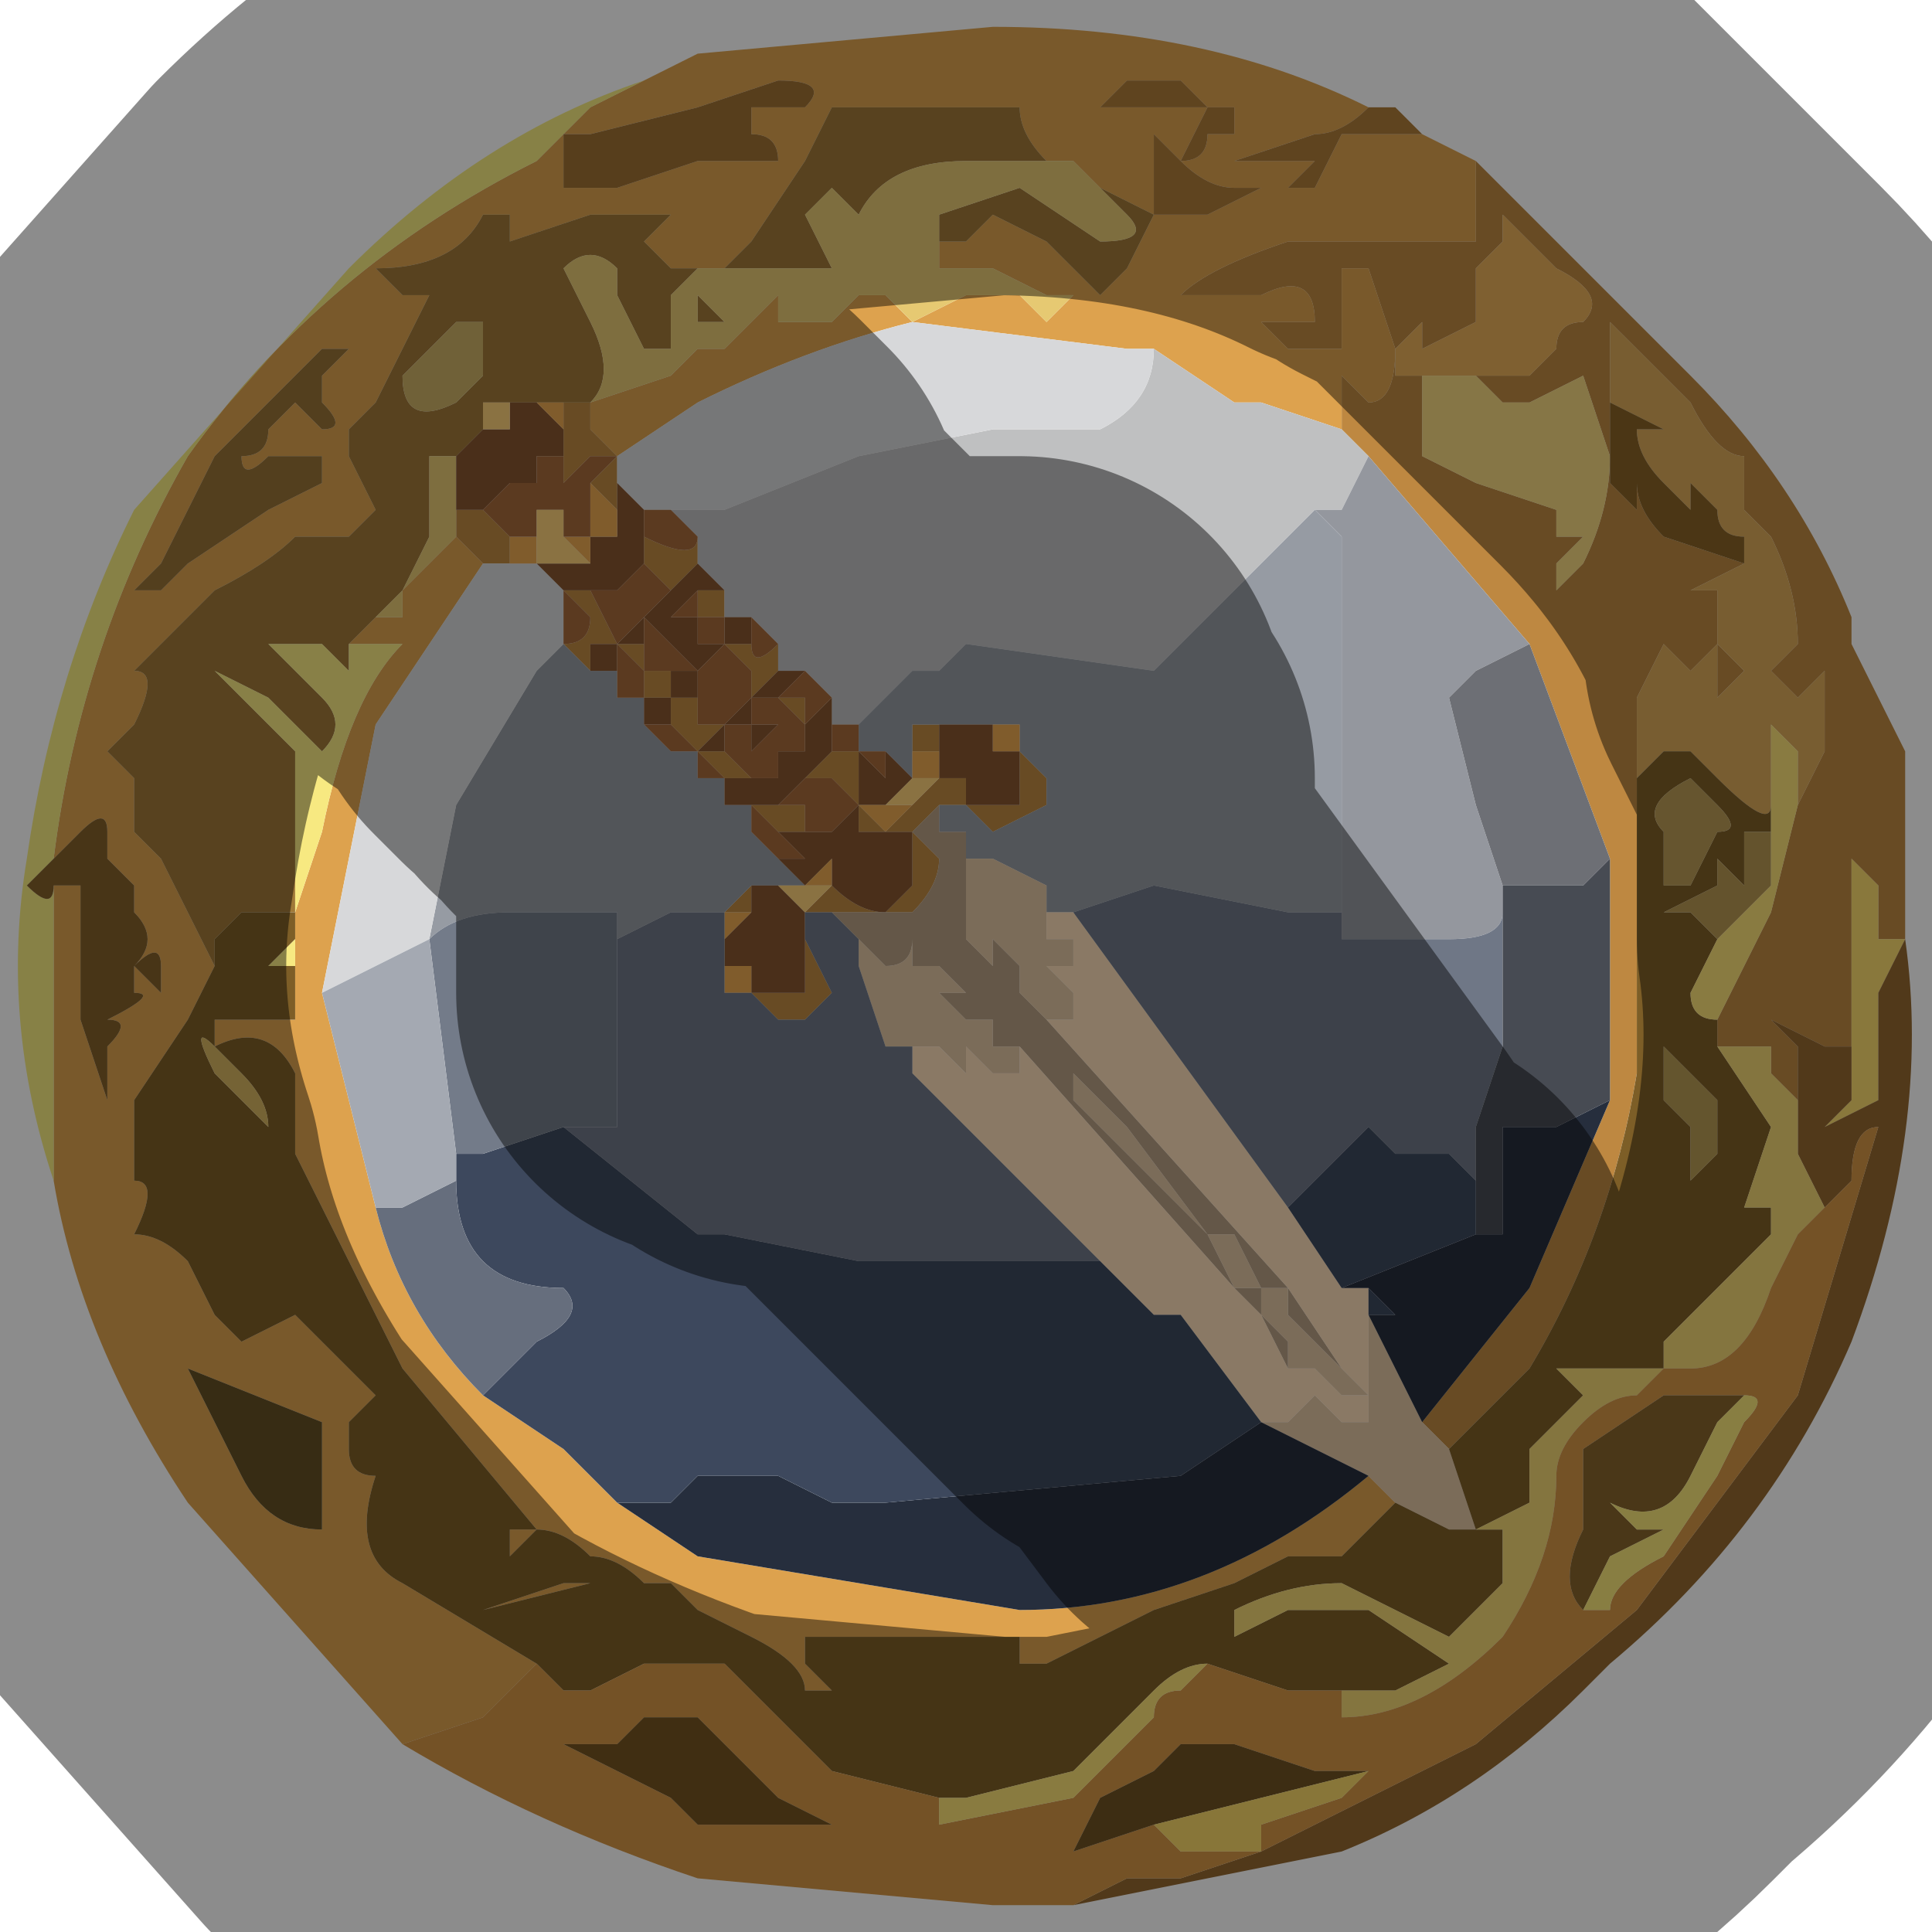 <?xml version="1.0" encoding="UTF-8" standalone="no"?>
<svg xmlns:xlink="http://www.w3.org/1999/xlink" height="3.6px" width="3.6px" xmlns="http://www.w3.org/2000/svg">
  <g transform="matrix(1.0, 0.0, 0.0, 1.0, 1.8, 1.8)">
    <path d="M1.1 -1.3 L1.0 -1.4 1.0 -1.35 0.95 -1.3 0.95 -1.25 0.95 -1.2 0.85 -1.15 0.85 -1.2 0.8 -1.15 0.8 -1.1 1.05 -1.1 1.1 -1.15 Q1.1 -1.2 1.15 -1.2 1.2 -1.25 1.1 -1.3 M-0.7 -1.05 L-0.7 -1.0 -0.65 -0.95 -0.7 -0.95 -0.7 -0.95 -0.75 -0.95 -0.7 -0.95 -0.7 -0.95 -0.75 -0.9 -0.75 -0.9 -0.75 -0.95 -0.75 -0.95 -0.75 -1.0 -0.7 -1.0 -0.75 -1.0 -0.75 -1.0 -0.75 -1.05 -0.75 -1.05 -0.8 -1.05 -0.85 -1.05 -0.85 -1.05 -0.8 -1.05 -0.75 -1.05 -0.7 -1.05 M0.7 -1.0 L0.7 -1.0 0.7 -1.1 0.75 -1.05 Q0.8 -1.05 0.8 -1.15 L0.75 -1.3 0.7 -1.3 0.7 -1.2 Q0.7 -1.15 0.7 -1.15 L0.6 -1.15 0.55 -1.2 Q0.5 -1.2 0.5 -1.2 L0.5 -1.2 0.65 -1.2 Q0.65 -1.3 0.55 -1.25 L0.45 -1.25 0.4 -1.25 Q0.45 -1.3 0.6 -1.35 L0.8 -1.35 0.9 -1.35 0.95 -1.35 0.95 -1.5 1.35 -1.1 Q1.55 -0.9 1.65 -0.65 L1.65 -0.6 1.75 -0.4 1.75 -0.1 1.75 -0.05 1.75 -0.05 1.7 -0.05 1.7 -0.15 1.65 -0.2 1.65 0.15 1.6 0.15 1.5 0.1 1.55 0.15 1.55 0.25 1.5 0.2 1.5 0.15 1.4 0.15 1.4 0.1 1.5 -0.1 1.55 -0.3 1.6 -0.4 1.6 -0.45 1.6 -0.55 1.55 -0.5 1.55 -0.5 1.5 -0.55 1.55 -0.6 Q1.55 -0.7 1.5 -0.8 L1.45 -0.85 1.45 -0.95 Q1.4 -0.95 1.35 -1.05 L1.2 -1.2 1.2 -1.1 Q1.2 -1.1 1.2 -1.05 1.2 -1.0 1.2 -0.9 L1.25 -0.85 1.25 -0.9 Q1.25 -0.85 1.3 -0.8 L1.45 -0.75 1.35 -0.7 1.4 -0.7 1.4 -0.6 1.45 -0.55 1.4 -0.5 1.4 -0.6 1.35 -0.55 1.35 -0.55 1.3 -0.6 1.25 -0.5 1.25 -0.4 1.25 -0.4 1.25 0.2 Q1.2 0.5 1.05 0.75 L1.0 0.8 0.95 0.85 0.9 0.9 0.85 0.85 1.05 0.6 1.2 0.25 Q1.2 0.05 1.2 -0.2 L1.05 -0.6 0.75 -0.95 0.7 -1.0 M0.85 -1.0 L0.85 -0.95 0.95 -0.9 0.95 -0.9 1.1 -0.85 1.1 -0.8 1.15 -0.8 1.1 -0.75 1.1 -0.7 1.15 -0.75 Q1.2 -0.75 1.15 -0.75 1.2 -0.85 1.2 -0.95 L1.15 -1.1 1.05 -1.05 1.0 -1.05 0.95 -1.1 0.85 -1.1 0.85 -1.0 M-0.1 -0.4 L-0.1 -0.45 -0.05 -0.45 -0.05 -0.4 -0.05 -0.4 -0.1 -0.4 M0.1 -0.45 L0.1 -0.4 0.15 -0.35 0.15 -0.3 0.05 -0.25 0.0 -0.3 -0.05 -0.3 -0.1 -0.25 -0.05 -0.2 -0.05 -0.2 Q-0.05 -0.15 -0.1 -0.1 L-0.1 -0.1 -0.15 -0.1 -0.2 -0.1 -0.25 -0.1 -0.25 -0.1 -0.25 -0.1 -0.3 -0.1 -0.25 -0.15 -0.25 -0.15 -0.25 -0.15 Q-0.2 -0.1 -0.15 -0.1 L-0.1 -0.15 -0.1 -0.15 -0.1 -0.25 -0.15 -0.25 -0.1 -0.3 -0.1 -0.3 -0.05 -0.35 -0.05 -0.35 0.0 -0.35 0.0 -0.3 Q0.1 -0.3 0.1 -0.3 L0.1 -0.35 0.1 -0.4 0.1 -0.45 M-0.05 -0.35 L-0.05 -0.35 M-0.25 -0.15 L-0.25 -0.15 M-0.4 0.05 L-0.4 0.05 -0.35 0.05 -0.3 0.05 -0.3 -0.05 -0.3 -0.1 -0.3 -0.1 -0.3 -0.05 -0.25 0.05 -0.3 0.1 -0.35 0.1 -0.4 0.05 -0.45 0.05 -0.4 0.05 M-0.9 -0.75 L-0.95 -0.8 -0.95 -0.8 -0.95 -0.95 -0.95 -0.85 -0.9 -0.85 -0.9 -0.85 -0.9 -0.85 -0.85 -0.8 -0.85 -0.8 -0.85 -0.75 -0.85 -0.75 -0.9 -0.75 M-0.5 -0.8 L-0.5 -0.75 -0.5 -0.75 -0.55 -0.7 -0.6 -0.75 -0.6 -0.8 Q-0.5 -0.75 -0.5 -0.8 M-0.5 -0.7 L-0.5 -0.7 -0.45 -0.7 -0.45 -0.7 -0.45 -0.65 -0.5 -0.65 -0.5 -0.7 -0.5 -0.7 -0.5 -0.7 M-0.65 -0.6 L-0.7 -0.6 -0.7 -0.55 -0.75 -0.6 -0.75 -0.6 Q-0.7 -0.6 -0.7 -0.65 L-0.75 -0.7 -0.7 -0.7 -0.7 -0.7 -0.65 -0.6 -0.6 -0.6 -0.6 -0.6 -0.6 -0.55 -0.55 -0.55 -0.55 -0.5 -0.55 -0.5 -0.5 -0.5 -0.5 -0.45 -0.45 -0.45 -0.5 -0.4 -0.5 -0.4 -0.55 -0.45 -0.55 -0.45 -0.55 -0.5 -0.6 -0.5 -0.6 -0.55 -0.65 -0.6 M-0.45 -0.6 L-0.4 -0.6 -0.4 -0.6 Q-0.4 -0.55 -0.35 -0.6 L-0.35 -0.55 -0.4 -0.5 -0.4 -0.55 -0.45 -0.6 -0.45 -0.65 -0.45 -0.6 M-0.7 -0.9 L-0.7 -0.9 -0.65 -0.95 -0.65 -0.9 -0.65 -0.85 -0.65 -0.85 -0.7 -0.9 M-0.65 -0.9 L-0.65 -0.9 -0.65 -0.9 M-0.95 -0.95 L-0.95 -0.95 M-0.5 -0.4 L-0.45 -0.4 -0.45 -0.4 -0.45 -0.4 -0.4 -0.35 -0.35 -0.35 -0.4 -0.35 -0.4 -0.35 -0.45 -0.35 -0.45 -0.35 -0.5 -0.4 M-0.35 -0.5 L-0.35 -0.5 -0.35 -0.5 -0.3 -0.5 -0.3 -0.45 -0.35 -0.5 M-0.45 -0.1 L-0.4 -0.15 -0.4 -0.15 -0.4 -0.1 -0.4 -0.1 -0.45 -0.1 M-0.3 -0.35 L-0.25 -0.4 -0.3 -0.4 -0.25 -0.4 -0.25 -0.4 -0.25 -0.4 -0.2 -0.4 -0.2 -0.35 -0.2 -0.35 Q-0.2 -0.35 -0.2 -0.3 L-0.2 -0.3 -0.25 -0.35 -0.3 -0.35 M-0.3 -0.25 L-0.35 -0.25 -0.35 -0.25 -0.35 -0.25 -0.4 -0.3 -0.4 -0.3 -0.35 -0.3 -0.4 -0.3 -0.35 -0.3 -0.35 -0.3 -0.3 -0.3 -0.3 -0.25 M-0.05 -0.45 L-0.05 -0.45 M-0.3 -0.45 L-0.3 -0.4 -0.3 -0.45 M-0.2 -0.3 L-0.15 -0.25 -0.2 -0.25 -0.2 -0.25 -0.25 -0.2 -0.25 -0.2 -0.2 -0.25 -0.2 -0.25 -0.2 -0.3 M-0.25 -0.2 L-0.25 -0.2" fill="#be8841" fill-rule="evenodd" stroke="none"/>
    <path d="M1.1 -1.3 Q1.2 -1.25 1.15 -1.2 1.1 -1.2 1.1 -1.15 L1.05 -1.1 0.8 -1.1 0.8 -1.15 0.85 -1.2 0.85 -1.15 0.95 -1.2 0.95 -1.25 0.95 -1.3 1.0 -1.35 1.0 -1.4 1.1 -1.3" fill="#e7ae5a" fill-rule="evenodd" stroke="none"/>
    <path d="M0.75 -1.6 Q0.7 -1.55 0.65 -1.55 L0.5 -1.5 0.6 -1.5 0.65 -1.5 0.65 -1.5 0.6 -1.45 0.5 -1.45 Q0.45 -1.45 0.4 -1.5 0.45 -1.5 0.45 -1.55 L0.5 -1.55 0.5 -1.6 0.45 -1.6 Q0.4 -1.65 0.4 -1.65 L0.35 -1.65 0.3 -1.65 0.25 -1.6 0.25 -1.6 0.35 -1.6 0.45 -1.6 0.4 -1.5 0.35 -1.55 0.35 -1.4 0.45 -1.4 0.45 -1.4 0.55 -1.45 0.65 -1.45 0.7 -1.55 0.85 -1.55 0.95 -1.5 0.95 -1.35 0.9 -1.35 0.8 -1.35 0.6 -1.35 Q0.45 -1.3 0.4 -1.25 L0.45 -1.25 0.55 -1.25 Q0.65 -1.3 0.65 -1.2 L0.5 -1.2 0.5 -1.2 Q0.5 -1.2 0.55 -1.2 L0.6 -1.15 0.7 -1.15 Q0.7 -1.15 0.7 -1.2 L0.7 -1.3 0.75 -1.3 0.8 -1.15 Q0.8 -1.05 0.75 -1.05 L0.7 -1.1 0.7 -1.0 0.7 -1.0 0.55 -1.05 0.5 -1.05 0.35 -1.15 0.3 -1.15 -0.1 -1.2 Q-0.3 -1.15 -0.5 -1.05 L-0.5 -1.05 -0.65 -0.95 -0.7 -1.0 -0.7 -1.05 -0.55 -1.1 -0.5 -1.15 -0.45 -1.15 -0.35 -1.25 -0.35 -1.2 -0.3 -1.2 -0.25 -1.2 -0.2 -1.25 -0.2 -1.25 -0.15 -1.25 -0.1 -1.2 0.0 -1.25 0.1 -1.25 0.15 -1.2 0.2 -1.25 0.2 -1.25 0.15 -1.25 0.05 -1.3 -0.05 -1.3 -0.05 -1.4 -0.05 -1.35 0.0 -1.35 0.05 -1.4 0.15 -1.35 0.2 -1.3 0.25 -1.25 0.3 -1.3 0.35 -1.4 0.25 -1.45 0.2 -1.5 0.15 -1.5 Q0.1 -1.55 0.1 -1.6 L-0.05 -1.6 -0.25 -1.6 -0.3 -1.5 -0.4 -1.35 -0.45 -1.3 -0.5 -1.3 -0.55 -1.3 -0.6 -1.35 -0.55 -1.4 -0.7 -1.4 -0.85 -1.35 -0.85 -1.4 -0.9 -1.4 Q-0.95 -1.3 -1.1 -1.3 L-1.05 -1.25 -1.0 -1.25 -1.05 -1.15 -1.1 -1.05 -1.15 -1.0 Q-1.15 -0.95 -1.15 -0.95 L-1.1 -0.85 -1.15 -0.8 -1.25 -0.8 -1.25 -0.8 Q-1.3 -0.75 -1.4 -0.7 L-1.45 -0.65 -1.55 -0.55 Q-1.5 -0.55 -1.55 -0.45 L-1.6 -0.4 -1.55 -0.35 -1.55 -0.25 -1.5 -0.2 -1.45 -0.1 -1.4 0.0 -1.45 0.1 -1.55 0.25 -1.55 0.4 Q-1.5 0.4 -1.55 0.5 L-1.55 0.5 Q-1.5 0.5 -1.45 0.55 L-1.4 0.65 -1.35 0.7 -1.25 0.65 -1.1 0.8 -1.15 0.85 -1.15 0.9 Q-1.15 0.95 -1.1 0.95 -1.15 1.1 -1.05 1.15 L-0.8 1.3 -0.9 1.4 -1.05 1.45 -1.45 1.0 Q-1.65 0.7 -1.7 0.4 L-1.7 -0.15 -1.7 -0.15 -1.65 -0.15 -1.65 0.1 -1.6 0.25 -1.6 0.15 Q-1.55 0.1 -1.6 0.1 L-1.6 0.1 Q-1.5 0.05 -1.55 0.05 L-1.55 0.0 -1.5 0.05 -1.5 0.0 Q-1.5 -0.05 -1.55 0.0 -1.5 -0.05 -1.55 -0.1 L-1.55 -0.15 -1.6 -0.2 -1.6 -0.25 Q-1.6 -0.3 -1.65 -0.25 L-1.7 -0.2 Q-1.65 -0.6 -1.45 -0.95 -1.2 -1.3 -0.8 -1.5 L-0.7 -1.6 -0.6 -1.65 -0.5 -1.7 0.05 -1.75 Q0.45 -1.75 0.75 -1.6 M0.8 1.0 L0.7 1.1 0.6 1.1 0.5 1.15 0.35 1.2 0.15 1.3 0.1 1.3 0.1 1.25 -0.1 1.25 -0.3 1.25 -0.3 1.3 -0.25 1.35 -0.3 1.35 Q-0.3 1.3 -0.4 1.25 L-0.5 1.2 -0.55 1.15 -0.7 1.15 -0.9 1.2 -0.75 1.15 -0.6 1.15 Q-0.65 1.1 -0.7 1.1 L-0.75 1.1 -0.7 1.1 Q-0.75 1.05 -0.8 1.05 L-0.85 1.1 -0.85 1.05 -0.8 1.05 -1.05 0.75 -1.2 0.45 -1.25 0.35 -1.25 0.2 Q-1.3 0.1 -1.4 0.15 L-1.4 0.1 -1.35 0.1 -1.25 0.1 -1.25 -0.1 -1.2 -0.25 Q-1.15 -0.5 -1.05 -0.6 L-1.05 -0.6 -1.1 -0.6 -1.15 -0.6 -1.15 -0.6 -1.1 -0.65 -1.05 -0.65 -1.05 -0.7 -0.95 -0.8 -0.95 -0.8 -0.9 -0.75 -1.1 -0.45 -1.1 -0.45 -1.15 -0.2 -1.2 0.05 -1.1 0.45 Q-1.05 0.65 -0.9 0.8 L-0.75 0.9 -0.65 1.0 -0.5 1.1 0.1 1.2 Q0.45 1.2 0.75 0.95 L0.8 1.0 M-0.75 -1.5 L-0.75 -1.45 -0.7 -1.45 -0.65 -1.45 -0.5 -1.5 -0.5 -1.5 -0.35 -1.5 Q-0.35 -1.55 -0.4 -1.55 L-0.4 -1.6 -0.3 -1.6 Q-0.25 -1.65 -0.35 -1.65 L-0.5 -1.6 -0.5 -1.6 -0.7 -1.55 -0.75 -1.55 -0.75 -1.5 M-1.15 -1.15 L-1.2 -1.15 -1.4 -0.95 -1.5 -0.75 -1.55 -0.7 -1.5 -0.7 -1.45 -0.75 -1.3 -0.85 -1.2 -0.9 -1.2 -0.95 -1.25 -0.95 -1.3 -0.95 Q-1.35 -0.9 -1.35 -0.95 -1.3 -0.95 -1.3 -1.0 L-1.25 -1.05 -1.2 -1.0 Q-1.15 -1.0 -1.2 -1.05 L-1.2 -1.1 -1.2 -1.1 -1.15 -1.15 M-1.45 0.75 L-1.4 0.85 -1.35 0.95 Q-1.3 1.05 -1.2 1.05 L-1.2 0.85 -1.45 0.75" fill="#dda24e" fill-rule="evenodd" stroke="none"/>
    <path d="M0.85 -1.55 L0.7 -1.55 0.65 -1.45 0.55 -1.45 0.45 -1.4 0.45 -1.4 0.35 -1.4 0.35 -1.55 0.4 -1.5 0.45 -1.6 0.35 -1.6 0.25 -1.6 0.25 -1.6 0.3 -1.65 0.35 -1.65 0.4 -1.65 Q0.4 -1.65 0.45 -1.6 L0.5 -1.6 0.5 -1.55 0.45 -1.55 Q0.45 -1.5 0.4 -1.5 0.45 -1.45 0.5 -1.45 L0.6 -1.45 0.65 -1.5 0.65 -1.5 0.6 -1.5 0.5 -1.5 0.65 -1.55 Q0.7 -1.55 0.75 -1.6 L0.8 -1.6 0.85 -1.55" fill="#ad7b39" fill-rule="evenodd" stroke="none"/>
    <path d="M-1.45 0.1 L-1.4 0.0 -1.45 -0.1 -1.5 -0.2 -1.55 -0.25 -1.55 -0.35 -1.6 -0.4 -1.55 -0.45 Q-1.5 -0.55 -1.55 -0.55 L-1.45 -0.65 -1.4 -0.7 Q-1.3 -0.75 -1.25 -0.8 L-1.25 -0.8 -1.15 -0.8 -1.1 -0.85 -1.15 -0.95 Q-1.15 -0.95 -1.15 -1.0 L-1.1 -1.05 -1.05 -1.15 -1.0 -1.25 -1.05 -1.25 -1.1 -1.3 Q-0.95 -1.3 -0.9 -1.4 L-0.85 -1.4 -0.85 -1.35 -0.7 -1.4 -0.55 -1.4 -0.6 -1.35 -0.55 -1.3 -0.5 -1.3 -0.45 -1.3 -0.4 -1.35 -0.3 -1.5 -0.25 -1.6 -0.05 -1.6 0.1 -1.6 Q0.1 -1.55 0.15 -1.5 L0.2 -1.5 0.25 -1.45 0.35 -1.4 0.3 -1.3 0.25 -1.25 0.2 -1.3 0.15 -1.35 0.05 -1.4 0.0 -1.35 -0.05 -1.35 -0.05 -1.4 0.1 -1.45 0.25 -1.35 Q0.35 -1.35 0.3 -1.4 L0.2 -1.5 0.0 -1.5 Q-0.15 -1.5 -0.2 -1.4 L-0.25 -1.45 -0.3 -1.4 -0.25 -1.3 -0.3 -1.3 -0.3 -1.35 Q-0.3 -1.3 -0.3 -1.3 L-0.35 -1.3 -0.4 -1.3 -0.5 -1.3 -0.5 -1.25 -0.45 -1.2 Q-0.45 -1.2 -0.5 -1.2 L-0.5 -1.3 -0.55 -1.25 -0.55 -1.25 -0.55 -1.15 Q-0.55 -1.15 -0.6 -1.15 L-0.65 -1.25 -0.65 -1.3 Q-0.7 -1.35 -0.75 -1.3 L-0.7 -1.2 -0.7 -1.2 Q-0.65 -1.1 -0.7 -1.05 L-0.75 -1.05 -0.8 -1.05 -0.85 -1.05 -0.9 -1.05 -0.9 -1.0 -0.95 -0.95 -1.0 -0.95 -1.0 -0.85 -1.0 -0.8 -1.05 -0.7 -1.1 -0.65 -1.15 -0.6 -1.15 -0.6 -1.15 -0.55 -1.2 -0.6 -1.25 -0.6 -1.3 -0.6 -1.2 -0.5 Q-1.15 -0.45 -1.2 -0.4 L-1.3 -0.5 -1.4 -0.55 -1.3 -0.45 -1.25 -0.4 -1.25 -0.1 -1.35 -0.1 -1.4 -0.05 -1.4 0.0 -1.45 0.1 M-0.9 -1.05 L-0.9 -1.05 M-0.9 -1.2 L-0.95 -1.2 -1.05 -1.1 Q-1.05 -1.0 -0.95 -1.05 L-0.9 -1.1 -0.9 -1.2" fill="#a07938" fill-rule="evenodd" stroke="none"/>
    <path d="M-0.05 -1.4 L-0.05 -1.3 0.05 -1.3 0.15 -1.25 0.2 -1.25 0.2 -1.25 0.15 -1.2 0.1 -1.25 0.0 -1.25 -0.1 -1.2 -0.15 -1.25 -0.2 -1.25 -0.2 -1.25 -0.25 -1.2 -0.3 -1.2 -0.35 -1.2 -0.35 -1.25 -0.45 -1.15 -0.5 -1.15 -0.55 -1.1 -0.7 -1.05 Q-0.65 -1.1 -0.7 -1.2 L-0.7 -1.2 -0.75 -1.3 Q-0.7 -1.35 -0.65 -1.3 L-0.65 -1.25 -0.6 -1.15 Q-0.55 -1.15 -0.55 -1.15 L-0.55 -1.25 -0.55 -1.25 -0.5 -1.3 -0.5 -1.2 Q-0.45 -1.2 -0.45 -1.2 L-0.5 -1.25 -0.5 -1.3 -0.4 -1.3 -0.35 -1.3 -0.3 -1.3 Q-0.3 -1.3 -0.3 -1.35 L-0.3 -1.3 -0.25 -1.3 -0.3 -1.4 -0.25 -1.45 -0.2 -1.4 Q-0.15 -1.5 0.0 -1.5 L0.2 -1.5 0.3 -1.4 Q0.35 -1.35 0.25 -1.35 L0.1 -1.45 -0.05 -1.4 M-0.75 -1.05 L-0.7 -1.05 -0.75 -1.05 M-0.95 -0.8 L-1.05 -0.7 -1.05 -0.65 -1.1 -0.65 -1.05 -0.7 -1.0 -0.8 -1.0 -0.85 -1.0 -0.95 -0.95 -0.95 -0.95 -0.8 M-0.95 -0.95 L-0.95 -0.95" fill="#e6c972" fill-rule="evenodd" stroke="none"/>
    <path d="M0.85 -1.0 L0.85 -1.1 0.95 -1.1 1.0 -1.05 1.05 -1.05 1.15 -1.1 1.2 -0.95 Q1.2 -0.85 1.15 -0.75 1.2 -0.75 1.15 -0.75 L1.1 -0.7 1.1 -0.75 1.15 -0.8 1.1 -0.8 1.1 -0.85 0.95 -0.9 0.95 -0.9 0.85 -0.95 0.85 -1.0 M0.9 -0.95 L0.95 -0.95 1.0 -0.95 1.0 -0.95 0.9 -0.95 0.9 -0.95" fill="#f4d77f" fill-rule="evenodd" stroke="none"/>
    <path d="M0.9 -0.95 L0.9 -0.95 1.0 -0.95 1.0 -0.95 0.95 -0.95 0.9 -0.95" fill="#9c7e41" fill-rule="evenodd" stroke="none"/>
    <path d="M0.35 -1.15 L0.5 -1.05 0.55 -1.05 0.7 -1.0 0.75 -0.95 0.7 -0.85 0.65 -0.85 0.6 -0.8 0.55 -0.75 0.35 -0.55 0.0 -0.6 -0.05 -0.55 -0.1 -0.55 -0.15 -0.5 -0.2 -0.45 -0.25 -0.45 -0.25 -0.5 -0.3 -0.55 -0.35 -0.55 -0.35 -0.6 -0.4 -0.65 -0.45 -0.65 -0.45 -0.7 -0.5 -0.75 -0.5 -0.75 -0.5 -0.8 -0.55 -0.85 -0.55 -0.85 -0.6 -0.85 -0.6 -0.85 -0.55 -0.85 -0.55 -0.85 -0.5 -0.85 Q-0.45 -0.85 -0.45 -0.85 L-0.2 -0.95 0.05 -1.0 0.2 -1.0 0.25 -1.0 Q0.35 -1.05 0.35 -1.15 M-0.4 -0.65 L-0.4 -0.65 M-0.65 -0.5 L-0.65 -0.55 -0.65 -0.5 M-0.65 -0.55 L-0.65 -0.55" fill="#bfc0c1" fill-rule="evenodd" stroke="none"/>
    <path d="M0.7 -0.1 L0.7 -0.75 0.7 -0.8 0.65 -0.85 0.7 -0.85 0.75 -0.95 1.05 -0.6 0.95 -0.55 0.9 -0.5 0.95 -0.3 1.0 -0.15 1.0 -0.1 Q1.0 -0.05 0.9 -0.05 L0.8 -0.05 0.7 -0.05 0.7 -0.1" fill="#94979e" fill-rule="evenodd" stroke="none"/>
    <path d="M0.65 -0.85 L0.7 -0.8 0.7 -0.75 0.7 -0.1 0.6 -0.1 0.35 -0.15 0.2 -0.1 0.15 -0.1 0.15 -0.15 0.15 -0.15 0.05 -0.2 0.0 -0.2 0.0 -0.25 -0.05 -0.25 -0.05 -0.3 0.0 -0.3 0.05 -0.25 0.15 -0.3 0.15 -0.35 0.1 -0.4 0.1 -0.45 0.05 -0.45 -0.05 -0.45 -0.1 -0.45 -0.1 -0.4 -0.1 -0.35 -0.15 -0.4 -0.2 -0.4 -0.2 -0.45 -0.15 -0.5 -0.1 -0.55 -0.05 -0.55 0.0 -0.6 0.35 -0.55 0.55 -0.75 0.6 -0.8 0.65 -0.85 M-0.1 -0.35 L-0.1 -0.35 M-0.3 -0.1 L-0.25 -0.1 -0.25 -0.1 -0.3 -0.1 M-1.0 -0.05 L-0.95 -0.3 -0.8 -0.55 -0.75 -0.6 -0.75 -0.6 -0.75 -0.6 -0.7 -0.55 -0.7 -0.55 -0.65 -0.55 -0.65 -0.5 -0.6 -0.5 -0.6 -0.5 -0.6 -0.45 -0.55 -0.4 -0.55 -0.4 -0.5 -0.4 -0.5 -0.35 -0.45 -0.35 -0.45 -0.3 -0.4 -0.3 -0.4 -0.25 -0.35 -0.2 -0.3 -0.15 -0.35 -0.15 -0.4 -0.15 -0.4 -0.15 -0.45 -0.1 -0.5 -0.1 -0.55 -0.1 -0.65 -0.05 -0.65 -0.1 -0.75 -0.1 -0.85 -0.1 Q-0.95 -0.1 -1.0 -0.05 M-0.25 -0.1 L-0.25 -0.1" fill="#969ba3" fill-rule="evenodd" stroke="none"/>
    <path d="M-0.65 -0.95 L-0.5 -1.05 -0.5 -1.05 Q-0.3 -1.15 -0.1 -1.2 L0.3 -1.15 0.35 -1.15 Q0.35 -1.05 0.25 -1.0 L0.2 -1.0 0.05 -1.0 -0.2 -0.95 -0.45 -0.85 Q-0.45 -0.85 -0.5 -0.85 L-0.55 -0.85 -0.55 -0.85 -0.6 -0.85 -0.65 -0.9 -0.65 -0.9 -0.65 -0.9 -0.65 -0.9 -0.65 -0.95 M-1.2 0.05 L-1.15 -0.2 -1.1 -0.45 -1.1 -0.45 -0.9 -0.75 -0.85 -0.75 -0.8 -0.75 -0.8 -0.75 -0.75 -0.7 -0.75 -0.6 -0.75 -0.6 -0.8 -0.55 -0.95 -0.3 -1.0 -0.05 -1.1 0.0 -1.1 0.0 -1.2 0.05" fill="#d7d8da" fill-rule="evenodd" stroke="none"/>
    <path d="M-0.15 -0.4 L-0.1 -0.35 -0.15 -0.3 -0.2 -0.3 Q-0.2 -0.35 -0.2 -0.35 L-0.2 -0.35 -0.2 -0.4 -0.15 -0.35 -0.15 -0.4 M-0.05 -0.45 L0.0 -0.45 0.05 -0.45 0.05 -0.4 0.05 -0.4 0.1 -0.4 0.1 -0.4 0.1 -0.35 0.1 -0.3 Q0.1 -0.3 0.0 -0.3 L0.0 -0.35 -0.05 -0.35 -0.05 -0.35 -0.05 -0.4 -0.05 -0.4 -0.05 -0.45 M-0.15 -0.25 L-0.1 -0.25 -0.1 -0.15 -0.1 -0.15 -0.15 -0.1 Q-0.2 -0.1 -0.25 -0.15 L-0.25 -0.15 -0.25 -0.2 -0.2 -0.25 -0.2 -0.25 -0.15 -0.25 -0.15 -0.25 M-0.3 -0.1 L-0.3 -0.1 -0.3 -0.05 -0.3 0.05 -0.35 0.05 -0.4 0.05 -0.4 0.05 -0.4 0.05 -0.4 0.0 -0.4 0.0 -0.45 0.0 -0.45 -0.05 -0.4 -0.1 -0.4 -0.1 -0.4 -0.15 -0.35 -0.15 -0.3 -0.1 M-0.75 -0.7 L-0.8 -0.75 -0.75 -0.75 -0.7 -0.75 -0.7 -0.8 -0.7 -0.8 -0.65 -0.8 -0.65 -0.85 -0.65 -0.85 -0.65 -0.9 -0.65 -0.9 -0.6 -0.85 -0.6 -0.8 -0.6 -0.75 -0.65 -0.7 -0.65 -0.7 -0.7 -0.7 -0.7 -0.7 -0.75 -0.7 -0.75 -0.7 M-0.5 -0.75 L-0.5 -0.75 -0.45 -0.7 -0.45 -0.7 -0.5 -0.7 -0.5 -0.7 -0.55 -0.65 -0.55 -0.65 -0.5 -0.65 -0.5 -0.6 -0.5 -0.6 -0.45 -0.6 -0.45 -0.6 -0.5 -0.55 -0.5 -0.55 -0.5 -0.5 -0.55 -0.5 -0.55 -0.5 -0.55 -0.55 -0.55 -0.55 -0.5 -0.55 -0.55 -0.6 -0.6 -0.6 -0.6 -0.6 -0.55 -0.6 -0.6 -0.65 -0.6 -0.6 -0.6 -0.6 -0.65 -0.6 -0.6 -0.65 -0.6 -0.65 -0.55 -0.7 -0.5 -0.75 -0.5 -0.75 M-0.4 -0.65 L-0.4 -0.65 -0.4 -0.6 -0.4 -0.6 -0.45 -0.6 -0.45 -0.65 -0.4 -0.65 M-0.35 -0.6 L-0.35 -0.55 -0.3 -0.55 -0.35 -0.5 -0.35 -0.5 -0.4 -0.5 -0.4 -0.45 -0.35 -0.45 -0.35 -0.45 -0.4 -0.4 -0.4 -0.4 -0.4 -0.45 -0.45 -0.45 -0.45 -0.4 -0.45 -0.4 -0.5 -0.4 -0.55 -0.4 -0.55 -0.4 -0.5 -0.4 -0.5 -0.4 -0.45 -0.45 -0.45 -0.45 -0.4 -0.5 -0.4 -0.5 -0.35 -0.55 -0.35 -0.6 M-0.25 -0.5 L-0.25 -0.45 -0.25 -0.4 -0.25 -0.4 -0.25 -0.4 -0.3 -0.4 -0.25 -0.4 -0.3 -0.35 -0.3 -0.35 -0.3 -0.35 -0.35 -0.3 -0.35 -0.3 -0.4 -0.3 -0.35 -0.3 -0.4 -0.3 -0.4 -0.3 -0.45 -0.3 -0.45 -0.35 -0.4 -0.35 -0.4 -0.35 -0.35 -0.35 -0.4 -0.35 -0.4 -0.35 -0.35 -0.35 -0.35 -0.4 -0.35 -0.4 -0.3 -0.4 -0.3 -0.45 -0.3 -0.4 -0.3 -0.45 -0.25 -0.5 M-0.45 -0.7 L-0.45 -0.7 M-0.7 -0.55 L-0.7 -0.6 -0.65 -0.6 -0.65 -0.55 -0.7 -0.55 -0.7 -0.55 M-0.6 -0.5 L-0.6 -0.5 -0.55 -0.5 -0.55 -0.45 -0.6 -0.45 -0.6 -0.5 M-0.75 -1.0 L-0.75 -1.0 -0.7 -1.0 -0.75 -1.0 -0.75 -0.95 -0.75 -0.95 -0.8 -0.95 -0.8 -0.95 -0.85 -0.95 -0.8 -1.0 -0.85 -0.95 -0.85 -0.95 -0.8 -0.95 -0.8 -0.9 -0.85 -0.9 -0.85 -0.9 -0.9 -0.85 -0.95 -0.85 -0.95 -0.95 -0.95 -0.95 -0.9 -1.0 -0.85 -1.0 -0.85 -1.05 -0.8 -1.05 -0.8 -1.05 -0.75 -1.0 -0.75 -1.0 M-0.6 -0.85 L-0.6 -0.85 M-0.5 -0.7 L-0.5 -0.7 -0.5 -0.7 M-0.65 -0.55 L-0.65 -0.55 -0.65 -0.55 M-0.5 -0.4 L-0.5 -0.4 M-0.35 -0.5 L-0.35 -0.5 M-0.3 -0.15 L-0.35 -0.2 -0.35 -0.2 -0.3 -0.2 -0.35 -0.25 -0.35 -0.25 -0.35 -0.25 -0.3 -0.25 -0.25 -0.25 -0.25 -0.25 -0.2 -0.3 -0.2 -0.25 -0.2 -0.25 -0.25 -0.2 -0.25 -0.2 -0.3 -0.15 -0.3 -0.15 M-0.45 -0.35 L-0.45 -0.35" fill="#875630" fill-rule="evenodd" stroke="none"/>
    <path d="M-0.1 -0.35 L-0.1 -0.4 -0.05 -0.4 -0.05 -0.4 -0.05 -0.4 -0.05 -0.35 -0.1 -0.35 M-0.05 -0.45 L0.05 -0.45 0.1 -0.45 0.1 -0.4 0.1 -0.4 0.05 -0.4 0.05 -0.4 0.05 -0.45 0.0 -0.45 -0.05 -0.45 -0.05 -0.45 M-0.05 -0.35 L-0.05 -0.35 M-0.1 -0.3 L-0.15 -0.25 -0.15 -0.25 -0.2 -0.3 -0.15 -0.3 -0.1 -0.3 M-0.25 -0.15 L-0.25 -0.15 -0.25 -0.15 -0.3 -0.15 -0.25 -0.2 -0.25 -0.15 M-0.4 0.05 L-0.45 0.05 -0.45 0.05 -0.45 -0.1 -0.4 -0.1 -0.45 -0.05 -0.45 0.0 -0.4 0.0 -0.4 0.0 -0.4 0.05 -0.4 0.05 M-0.95 -0.95 L-0.9 -1.0 -0.9 -1.05 -0.85 -1.05 -0.9 -1.05 -0.9 -1.0 -0.95 -0.95 -0.95 -0.95 -0.95 -0.95 -0.95 -0.95 M-0.8 -0.75 L-0.8 -0.75 -0.85 -0.75 -0.85 -0.75 -0.85 -0.8 -0.8 -0.8 -0.8 -0.75 -0.75 -0.75 -0.75 -0.75 -0.8 -0.75 M-0.7 -0.9 L-0.65 -0.85 -0.65 -0.85 -0.65 -0.85 -0.65 -0.8 -0.7 -0.8 -0.7 -0.8 -0.7 -0.75 -0.75 -0.8 -0.7 -0.8 -0.7 -0.85 -0.7 -0.9 M-0.65 -0.9 L-0.65 -0.9 -0.65 -0.9 M-0.8 -1.05 L-0.8 -1.05 -0.85 -1.05 -0.85 -1.05 -0.8 -1.05 -0.75 -1.05 -0.75 -1.05 -0.75 -1.0 -0.75 -1.0 -0.8 -1.05 -0.8 -1.05 M-0.25 -0.2 L-0.25 -0.2" fill="#e9a750" fill-rule="evenodd" stroke="none"/>
    <path d="M-0.05 -0.3 L-0.05 -0.25 0.0 -0.25 0.0 -0.2 0.0 -0.15 0.0 -0.05 0.0 -0.1 0.0 -0.05 0.05 0.0 0.05 -0.05 0.1 0.0 0.1 0.05 0.15 0.1 0.6 0.6 0.7 0.75 0.65 0.7 0.6 0.65 0.6 0.6 0.55 0.6 0.5 0.5 0.45 0.5 0.3 0.3 0.2 0.2 0.15 0.2 0.2 0.2 0.2 0.25 0.3 0.35 0.45 0.5 0.5 0.6 0.55 0.6 0.55 0.65 0.6 0.7 0.6 0.75 0.65 0.75 0.7 0.8 0.75 0.8 0.7 0.8 0.65 0.75 0.6 0.75 0.55 0.65 0.5 0.6 0.1 0.15 0.05 0.15 0.05 0.1 0.0 0.1 -0.05 0.05 0.0 0.05 0.0 0.05 -0.05 0.0 -0.05 0.0 -0.1 0.0 -0.1 -0.05 -0.05 -0.05 -0.05 -0.05 -0.1 -0.05 Q-0.1 0.0 -0.15 0.0 L-0.15 0.0 -0.2 -0.05 -0.25 -0.1 -0.25 -0.1 -0.25 -0.1 -0.2 -0.1 -0.15 -0.1 -0.1 -0.1 -0.1 -0.1 Q-0.05 -0.15 -0.05 -0.2 L-0.05 -0.2 -0.1 -0.25 -0.05 -0.3" fill="#b69f84" fill-rule="evenodd" stroke="none"/>
    <path d="M0.0 -0.2 L0.05 -0.2 0.15 -0.15 0.15 -0.15 0.15 -0.1 0.15 -0.05 0.2 -0.05 0.2 0.0 0.15 0.0 0.2 0.05 0.2 0.1 0.15 0.1 0.1 0.05 0.1 0.0 0.05 -0.05 0.05 0.0 0.0 -0.05 0.0 -0.1 0.0 -0.05 0.0 -0.15 0.0 -0.2 M0.7 0.75 L0.75 0.8 0.75 0.8 0.7 0.8 0.65 0.75 0.6 0.75 0.6 0.7 0.55 0.65 0.55 0.6 0.5 0.6 0.45 0.5 0.3 0.35 0.2 0.25 0.2 0.2 0.15 0.2 0.2 0.2 0.3 0.3 0.45 0.5 0.5 0.5 0.55 0.6 0.6 0.6 0.6 0.65 0.65 0.7 0.7 0.75 M0.05 0.15 L0.1 0.15 0.1 0.2 0.05 0.2 0.0 0.15 0.0 0.2 -0.05 0.15 -0.05 0.15 -0.1 0.15 -0.15 0.15 -0.2 0.0 -0.2 -0.05 -0.15 0.0 -0.15 0.0 Q-0.1 0.0 -0.1 -0.05 L-0.05 -0.05 -0.05 -0.05 -0.1 -0.05 -0.1 0.0 -0.05 0.0 -0.05 0.0 0.0 0.05 0.0 0.05 -0.05 0.05 0.0 0.1 0.05 0.1 0.05 0.15 M0.55 0.85 L0.6 0.85 0.65 0.8 0.7 0.85 0.75 0.85 0.75 0.7 0.75 0.65 0.85 0.85 0.9 0.9 0.95 1.05 0.9 1.05 0.8 1.0 0.75 0.95 0.55 0.85 M-0.15 0.15 L-0.15 0.15" fill="#e0c4a3" fill-rule="evenodd" stroke="none"/>
    <path d="M0.15 -0.1 L0.2 -0.1 0.2 -0.1 0.6 0.45 0.7 0.6 0.75 0.6 0.75 0.65 0.75 0.7 0.75 0.85 0.7 0.85 0.65 0.8 0.6 0.85 0.55 0.85 0.4 0.65 0.35 0.65 0.25 0.55 -0.1 0.2 -0.1 0.15 -0.05 0.15 -0.05 0.15 0.0 0.2 0.0 0.15 0.05 0.2 0.1 0.2 0.1 0.15 0.05 0.15 0.1 0.15 0.5 0.6 0.55 0.65 0.6 0.75 0.65 0.75 0.7 0.8 0.75 0.8 0.75 0.8 0.7 0.75 0.6 0.6 0.15 0.1 0.2 0.1 0.2 0.05 0.15 0.0 0.2 0.0 0.2 -0.05 0.15 -0.05 0.15 -0.1 M-0.15 0.15 L-0.1 0.15 -0.15 0.15" fill="#fcddb8" fill-rule="evenodd" stroke="none"/>
    <path d="M0.2 -0.1 L0.35 -0.15 0.6 -0.1 0.7 -0.1 0.7 -0.05 0.8 -0.05 0.9 -0.05 Q1.0 -0.05 1.0 -0.1 L1.0 0.15 0.95 0.3 0.95 0.4 0.9 0.35 0.8 0.35 0.75 0.3 0.6 0.45 0.2 -0.1 0.2 -0.1 M-0.45 0.05 L-0.4 0.05 -0.35 0.1 -0.3 0.1 -0.25 0.05 -0.3 -0.05 -0.3 -0.1 -0.25 -0.1 -0.2 -0.05 -0.2 0.0 -0.15 0.15 -0.15 0.15 -0.1 0.15 -0.1 0.2 0.25 0.55 0.15 0.55 0.1 0.55 0.05 0.55 0.0 0.55 -0.1 0.55 -0.15 0.55 -0.2 0.55 -0.45 0.5 -0.5 0.5 -0.75 0.3 -0.7 0.3 -0.65 0.3 -0.65 0.05 -0.65 -0.05 -0.55 -0.1 -0.5 -0.1 -0.45 -0.1 -0.45 0.05 -0.45 0.05 M-0.15 0.15 L-0.1 0.15 -0.15 0.15" fill="#6f7786" fill-rule="evenodd" stroke="none"/>
    <path d="M1.45 -0.75 L1.5 -0.7 1.45 -0.75 1.45 -0.8 Q1.4 -0.8 1.4 -0.85 L1.35 -0.9 1.35 -0.85 1.3 -0.9 Q1.25 -0.95 1.25 -1.0 L1.3 -1.0 1.3 -1.0 1.2 -1.05 Q1.2 -1.1 1.2 -1.1 L1.2 -1.2 1.35 -1.05 Q1.4 -0.95 1.45 -0.95 L1.45 -0.85 1.5 -0.8 Q1.55 -0.7 1.55 -0.6 L1.5 -0.55 1.55 -0.5 1.55 -0.5 1.6 -0.55 1.6 -0.45 1.6 -0.4 1.55 -0.3 1.55 -0.4 1.5 -0.45 1.5 -0.3 Q1.5 -0.25 1.4 -0.35 L1.35 -0.4 1.3 -0.4 1.25 -0.35 1.25 -0.4 1.25 -0.4 1.25 -0.5 1.3 -0.6 1.35 -0.55 1.35 -0.55 1.4 -0.6 1.4 -0.5 1.45 -0.55 1.4 -0.6 1.4 -0.7 1.35 -0.7 1.45 -0.75" fill="#dbaa5a" fill-rule="evenodd" stroke="none"/>
    <path d="M1.2 -1.05 L1.3 -1.0 1.3 -1.0 1.25 -1.0 Q1.25 -0.95 1.3 -0.9 L1.35 -0.85 1.35 -0.9 1.4 -0.85 Q1.4 -0.8 1.45 -0.8 L1.45 -0.75 1.5 -0.7 1.45 -0.75 1.3 -0.8 Q1.25 -0.85 1.25 -0.9 L1.25 -0.85 1.2 -0.9 Q1.2 -1.0 1.2 -1.05" fill="#896327" fill-rule="evenodd" stroke="none"/>
    <path d="M-0.8 1.3 L-1.05 1.15 Q-1.15 1.1 -1.1 0.95 -1.15 0.95 -1.15 0.9 L-1.15 0.85 -1.1 0.8 -1.25 0.65 -1.35 0.7 -1.4 0.65 -1.45 0.55 Q-1.5 0.5 -1.55 0.5 L-1.55 0.5 Q-1.5 0.4 -1.55 0.4 L-1.55 0.25 -1.45 0.1 -1.4 0.0 -1.4 -0.05 -1.35 -0.1 -1.25 -0.1 -1.25 -0.05 Q-1.3 0.0 -1.3 0.0 -1.3 0.0 -1.25 0.0 L-1.25 0.1 -1.35 0.1 -1.4 0.1 -1.4 0.15 Q-1.3 0.1 -1.25 0.2 L-1.25 0.35 -1.2 0.45 -1.05 0.75 -0.8 1.05 -0.85 1.05 -0.85 1.1 -0.8 1.05 Q-0.75 1.05 -0.7 1.1 L-0.75 1.1 -0.7 1.1 Q-0.65 1.1 -0.6 1.15 L-0.75 1.15 -0.9 1.2 -0.7 1.15 -0.55 1.15 -0.5 1.2 -0.4 1.25 Q-0.3 1.3 -0.3 1.35 L-0.25 1.35 -0.3 1.3 -0.3 1.25 -0.1 1.25 0.1 1.25 0.1 1.3 0.15 1.3 0.35 1.2 0.5 1.15 0.6 1.1 0.7 1.1 0.8 1.0 0.9 1.05 0.85 1.05 0.7 1.1 0.85 1.05 0.95 1.05 1.05 1.05 1.0 1.05 1.0 1.15 0.9 1.25 0.7 1.15 Q0.6 1.15 0.5 1.2 L0.5 1.25 0.6 1.2 0.75 1.2 0.9 1.3 0.8 1.35 0.7 1.35 0.6 1.35 0.45 1.3 Q0.4 1.3 0.35 1.35 L0.25 1.45 0.2 1.5 0.0 1.55 -0.05 1.55 -0.25 1.5 -0.4 1.35 -0.45 1.3 -0.5 1.3 -0.55 1.3 -0.6 1.3 -0.7 1.35 -0.75 1.35 -0.8 1.3 M1.25 -0.4 L1.25 -0.35 1.3 -0.4 1.35 -0.4 1.4 -0.35 Q1.5 -0.25 1.5 -0.3 L1.5 -0.25 1.45 -0.25 1.45 -0.2 1.45 -0.15 1.4 -0.2 1.4 -0.15 Q1.3 -0.1 1.3 -0.1 L1.35 -0.1 1.4 -0.05 1.35 0.05 Q1.35 0.1 1.4 0.1 L1.4 0.15 1.5 0.3 1.45 0.45 1.5 0.45 1.5 0.5 1.45 0.55 1.35 0.65 1.3 0.7 1.3 0.75 1.2 0.75 1.15 0.75 Q1.05 0.75 1.1 0.75 L1.15 0.8 1.05 0.9 1.05 1.0 0.95 1.05 0.9 0.9 0.95 0.85 1.0 0.8 1.05 0.75 Q1.2 0.5 1.25 0.2 L1.25 -0.4 M1.3 -0.25 L1.3 -0.15 1.35 -0.15 1.4 -0.25 Q1.45 -0.25 1.4 -0.3 L1.35 -0.35 Q1.25 -0.3 1.3 -0.25 M1.3 0.15 L1.3 0.25 1.35 0.3 1.35 0.4 1.4 0.35 1.4 0.25 1.35 0.2 1.3 0.15 M-1.4 0.15 Q-1.45 0.1 -1.4 0.2 L-1.35 0.25 -1.3 0.3 Q-1.3 0.25 -1.35 0.2 L-1.4 0.15" fill="#7d5e27" fill-rule="evenodd" stroke="none"/>
    <path d="M1.0 -0.15 L0.95 -0.3 0.9 -0.5 0.95 -0.55 1.05 -0.6 1.2 -0.2 1.15 -0.15 1.1 -0.15 1.1 -0.15 1.05 -0.15 1.0 -0.15" fill="#6d6f75" fill-rule="evenodd" stroke="none"/>
    <path d="M1.0 -0.1 L1.0 -0.15 1.05 -0.15 1.1 -0.15 1.1 -0.15 1.15 -0.15 1.2 -0.2 Q1.2 0.05 1.2 0.25 L1.1 0.3 1.0 0.3 1.0 0.4 1.0 0.5 0.95 0.5 0.95 0.4 0.95 0.3 1.0 0.15 1.0 -0.1" fill="#474b53" fill-rule="evenodd" stroke="none"/>
    <path d="M1.3 -0.25 Q1.25 -0.3 1.35 -0.35 L1.4 -0.3 Q1.45 -0.25 1.4 -0.25 L1.35 -0.15 1.3 -0.15 1.3 -0.25" fill="#b99b55" fill-rule="evenodd" stroke="none"/>
    <path d="M1.5 -0.25 L1.5 -0.15 1.4 -0.05 1.35 -0.1 1.3 -0.1 Q1.3 -0.1 1.4 -0.15 L1.4 -0.2 1.45 -0.15 1.45 -0.2 1.45 -0.25 1.5 -0.25" fill="#b69752" fill-rule="evenodd" stroke="none"/>
    <path d="M1.5 -0.3 L1.5 -0.45 1.55 -0.4 1.55 -0.3 1.5 -0.1 1.4 0.1 Q1.35 0.1 1.35 0.05 L1.4 -0.05 1.5 -0.15 1.5 -0.25 1.5 -0.3" fill="#fae076" fill-rule="evenodd" stroke="none"/>
    <path d="M1.65 0.15 L1.65 -0.2 1.7 -0.15 1.7 -0.05 1.75 -0.05 1.7 0.05 1.7 0.25 1.6 0.3 1.65 0.25 1.65 0.15" fill="#f9da6e" fill-rule="evenodd" stroke="none"/>
    <path d="M1.75 -0.05 L1.75 -0.05 Q1.8 0.3 1.65 0.7 1.5 1.05 1.2 1.3 L1.15 1.35 Q1.15 1.4 1.15 1.35 0.95 1.55 0.7 1.65 L0.2 1.75 0.3 1.7 0.4 1.7 0.55 1.65 0.95 1.45 1.25 1.2 1.55 0.8 1.7 0.3 Q1.65 0.3 1.65 0.4 L1.6 0.45 1.55 0.35 1.55 0.25 1.55 0.15 1.5 0.1 1.6 0.15 1.65 0.15 1.65 0.25 1.6 0.3 1.7 0.25 1.7 0.05 1.75 -0.05 M0.55 1.6 L0.55 1.65 0.55 1.6" fill="#936730" fill-rule="evenodd" stroke="none"/>
    <path d="M1.55 0.25 L1.55 0.35 1.6 0.45 1.55 0.5 1.5 0.6 Q1.45 0.75 1.35 0.75 1.35 0.75 1.3 0.75 L1.25 0.8 Q1.2 0.8 1.15 0.85 1.1 0.9 1.1 0.95 1.1 1.1 1.0 1.25 0.85 1.4 0.7 1.4 L0.7 1.35 0.8 1.35 0.9 1.3 0.75 1.2 0.6 1.2 0.5 1.25 0.5 1.2 Q0.6 1.15 0.7 1.15 L0.9 1.25 1.0 1.15 1.0 1.05 1.05 1.05 0.95 1.05 0.85 1.05 0.7 1.1 0.85 1.05 0.9 1.05 0.95 1.05 1.05 1.0 1.05 0.9 1.15 0.8 1.1 0.75 Q1.05 0.75 1.15 0.75 L1.2 0.75 1.3 0.75 1.3 0.7 1.35 0.65 1.45 0.55 1.5 0.5 1.5 0.45 1.45 0.45 1.5 0.3 1.4 0.15 1.5 0.15 1.5 0.2 1.55 0.25" fill="#f1d572" fill-rule="evenodd" stroke="none"/>
    <path d="M-1.05 1.45 L-0.9 1.4 -0.8 1.3 -0.75 1.35 -0.7 1.35 -0.6 1.3 -0.55 1.3 -0.5 1.3 -0.45 1.3 -0.4 1.35 -0.25 1.5 -0.05 1.55 -0.05 1.6 0.2 1.55 0.35 1.4 Q0.35 1.35 0.4 1.35 L0.45 1.3 0.6 1.35 0.7 1.35 0.7 1.4 Q0.85 1.4 1.0 1.25 1.1 1.1 1.1 0.95 1.1 0.9 1.15 0.85 1.2 0.8 1.25 0.8 L1.3 0.75 Q1.35 0.75 1.35 0.75 1.45 0.75 1.5 0.6 L1.55 0.5 1.6 0.45 1.65 0.4 Q1.65 0.3 1.7 0.3 L1.55 0.8 1.25 1.2 0.95 1.45 0.55 1.65 0.55 1.6 0.7 1.55 0.75 1.5 0.65 1.5 0.5 1.45 0.4 1.45 0.35 1.5 0.25 1.55 0.2 1.65 0.35 1.6 0.4 1.65 0.45 1.65 0.55 1.65 0.4 1.7 0.3 1.7 0.2 1.75 0.15 1.75 0.15 1.75 0.05 1.75 -0.5 1.7 -0.5 1.7 Q-0.8 1.6 -1.05 1.45 M1.45 0.8 L1.3 0.8 1.15 0.9 1.15 1.05 Q1.1 1.15 1.15 1.2 L1.2 1.2 Q1.2 1.15 1.3 1.1 L1.4 0.95 1.45 0.85 Q1.5 0.8 1.45 0.8 M-0.4 1.5 L-0.5 1.4 -0.6 1.4 -0.65 1.45 -0.75 1.45 -0.55 1.55 -0.5 1.6 -0.25 1.6 -0.35 1.55 -0.4 1.5" fill="#d49545" fill-rule="evenodd" stroke="none"/>
    <path d="M1.3 0.15 L1.35 0.2 1.4 0.25 1.4 0.35 1.35 0.4 1.35 0.3 1.3 0.25 1.3 0.15" fill="#b79a54" fill-rule="evenodd" stroke="none"/>
    <path d="M0.35 0.65 L0.4 0.65 0.35 0.65 M0.75 0.6 L0.7 0.6 0.95 0.5 1.0 0.5 1.0 0.4 1.0 0.3 1.1 0.3 1.2 0.25 1.05 0.6 0.85 0.85 0.75 0.65 0.8 0.65 0.75 0.6 M0.75 0.95 Q0.45 1.2 0.1 1.2 L-0.5 1.1 -0.65 1.0 -0.6 1.0 -0.55 1.0 -0.5 0.95 -0.35 0.95 -0.25 1.0 -0.15 1.0 0.4 0.95 0.55 0.85 0.75 0.95" fill="#262e3d" fill-rule="evenodd" stroke="none"/>
    <path d="M0.25 0.55 L0.35 0.65 0.4 0.65 0.55 0.85 0.4 0.95 -0.15 1.0 -0.25 1.0 -0.35 0.95 -0.5 0.95 -0.55 1.0 -0.6 1.0 -0.65 1.0 -0.75 0.9 -0.9 0.8 -0.85 0.75 -0.8 0.7 Q-0.7 0.65 -0.75 0.6 -0.85 0.6 -0.9 0.55 -0.95 0.5 -0.95 0.4 L-0.95 0.35 -0.9 0.35 -0.75 0.3 -0.5 0.5 -0.45 0.5 -0.2 0.55 -0.15 0.55 -0.1 0.55 0.0 0.55 0.05 0.55 0.1 0.55 0.15 0.55 0.25 0.55 M0.75 0.65 L0.75 0.6 0.8 0.65 0.75 0.65 M0.7 0.6 L0.6 0.45 0.75 0.3 0.8 0.35 0.9 0.35 0.95 0.4 0.95 0.5 0.7 0.6" fill="#3d485d" fill-rule="evenodd" stroke="none"/>
    <path d="M1.15 1.2 Q1.1 1.15 1.15 1.05 L1.15 0.9 1.3 0.8 1.45 0.8 1.4 0.85 1.35 0.95 Q1.3 1.05 1.2 1.0 L1.25 1.05 1.3 1.05 1.2 1.1 1.15 1.2" fill="#87642b" fill-rule="evenodd" stroke="none"/>
    <path d="M1.45 0.8 Q1.5 0.8 1.45 0.85 L1.4 0.95 1.3 1.1 Q1.2 1.15 1.2 1.2 L1.15 1.2 1.2 1.1 1.3 1.05 1.25 1.05 1.2 1.0 Q1.3 1.05 1.35 0.95 L1.4 0.85 1.45 0.8" fill="#f7e579" fill-rule="evenodd" stroke="none"/>
    <path d="M0.35 1.6 L0.2 1.65 0.25 1.55 0.35 1.5 0.4 1.45 0.5 1.45 0.65 1.5 0.75 1.5 0.35 1.6" fill="#6f5223" fill-rule="evenodd" stroke="none"/>
    <path d="M0.55 1.6 L0.55 1.65 0.45 1.65 0.4 1.65 0.35 1.6 0.75 1.5 0.7 1.55 0.55 1.6" fill="#f7d767" fill-rule="evenodd" stroke="none"/>
    <path d="M0.45 1.3 L0.4 1.35 Q0.35 1.35 0.35 1.4 L0.2 1.55 -0.05 1.6 -0.05 1.55 0.0 1.55 0.2 1.5 0.25 1.45 0.35 1.35 Q0.4 1.3 0.45 1.3" fill="#fae075" fill-rule="evenodd" stroke="none"/>
    <path d="M-0.6 -1.65 L-0.7 -1.6 -0.8 -1.5 Q-1.2 -1.3 -1.45 -0.95 -1.65 -0.6 -1.7 -0.2 L-1.75 -0.15 Q-1.7 -0.1 -1.7 -0.15 L-1.7 0.4 Q-1.8 0.1 -1.75 -0.2 -1.7 -0.55 -1.55 -0.85 L-1.15 -1.3 Q-0.9 -1.55 -0.6 -1.65" fill="#f5eb7f" fill-rule="evenodd" stroke="none"/>
    <path d="M-0.75 -1.5 L-0.75 -1.55 -0.7 -1.55 -0.5 -1.6 -0.5 -1.6 -0.35 -1.65 Q-0.25 -1.65 -0.3 -1.6 L-0.4 -1.6 -0.4 -1.55 Q-0.35 -1.55 -0.35 -1.5 L-0.5 -1.5 -0.5 -1.5 -0.65 -1.45 -0.7 -1.45 -0.75 -1.45 -0.75 -1.5" fill="#9f7133" fill-rule="evenodd" stroke="none"/>
    <path d="M-1.15 -1.15 L-1.2 -1.1 -1.2 -1.1 -1.2 -1.05 Q-1.15 -1.0 -1.2 -1.0 L-1.25 -1.05 -1.3 -1.0 Q-1.3 -0.95 -1.35 -0.95 -1.35 -0.9 -1.3 -0.95 L-1.25 -0.95 -1.2 -0.95 -1.2 -0.9 -1.3 -0.85 -1.45 -0.75 -1.5 -0.7 -1.55 -0.7 -1.5 -0.75 -1.4 -0.95 -1.2 -1.15 -1.15 -1.15" fill="#977236" fill-rule="evenodd" stroke="none"/>
    <path d="M-1.7 -0.2 L-1.65 -0.25 Q-1.6 -0.3 -1.6 -0.25 L-1.6 -0.2 -1.55 -0.15 -1.55 -0.1 Q-1.5 -0.05 -1.55 0.0 -1.5 -0.05 -1.5 0.0 L-1.5 0.05 -1.55 0.0 -1.55 0.05 Q-1.5 0.05 -1.6 0.1 L-1.6 0.1 Q-1.55 0.1 -1.6 0.15 L-1.6 0.25 -1.65 0.1 -1.65 -0.15 -1.7 -0.15 -1.7 -0.15 Q-1.7 -0.1 -1.75 -0.15 L-1.7 -0.2" fill="#84612a" fill-rule="evenodd" stroke="none"/>
    <path d="M-1.25 0.1 L-1.25 0.0 Q-1.3 0.0 -1.3 0.0 -1.3 0.0 -1.25 -0.05 L-1.25 -0.1 -1.25 0.1 M-1.15 -0.6 L-1.1 -0.6 -1.05 -0.6 -1.05 -0.6 Q-1.15 -0.5 -1.2 -0.25 L-1.25 -0.1 -1.25 -0.4 -1.3 -0.45 -1.4 -0.55 -1.3 -0.5 -1.2 -0.4 Q-1.15 -0.45 -1.2 -0.5 L-1.3 -0.6 -1.25 -0.6 -1.2 -0.6 -1.15 -0.55 -1.15 -0.6" fill="#f7e981" fill-rule="evenodd" stroke="none"/>
    <path d="M-0.2 -0.45 L-0.2 -0.4 -0.15 -0.4 -0.15 -0.35 -0.2 -0.4 -0.2 -0.35 -0.2 -0.4 -0.25 -0.4 -0.25 -0.45 -0.2 -0.45 M-0.75 -0.6 L-0.75 -0.7 -0.7 -0.65 Q-0.7 -0.6 -0.75 -0.6 L-0.75 -0.6 -0.75 -0.6 M-0.45 -0.7 L-0.45 -0.65 -0.4 -0.65 -0.35 -0.6 Q-0.4 -0.55 -0.4 -0.6 L-0.4 -0.65 -0.45 -0.65 -0.45 -0.6 -0.45 -0.6 -0.5 -0.6 -0.5 -0.6 -0.5 -0.65 -0.55 -0.65 -0.55 -0.65 -0.5 -0.7 -0.5 -0.7 -0.45 -0.7 -0.45 -0.7 -0.5 -0.7 -0.5 -0.7 -0.5 -0.65 -0.45 -0.65 -0.45 -0.7 -0.45 -0.7 -0.45 -0.7 M-0.3 -0.55 L-0.25 -0.5 -0.3 -0.45 -0.3 -0.5 -0.35 -0.5 -0.35 -0.5 -0.3 -0.55 M-0.55 -0.7 L-0.6 -0.65 -0.6 -0.65 -0.65 -0.6 -0.7 -0.7 -0.65 -0.7 -0.65 -0.7 -0.6 -0.75 -0.55 -0.7 M-0.65 -0.55 L-0.65 -0.6 -0.6 -0.55 -0.6 -0.5 -0.55 -0.5 -0.6 -0.5 -0.6 -0.5 -0.6 -0.5 -0.65 -0.5 -0.65 -0.55 -0.65 -0.55 M-0.6 -0.6 L-0.6 -0.65 -0.55 -0.6 -0.6 -0.6 -0.6 -0.6 -0.55 -0.6 -0.5 -0.55 -0.55 -0.55 -0.55 -0.55 -0.6 -0.55 -0.6 -0.6 M-0.6 -0.45 L-0.55 -0.45 -0.55 -0.5 -0.55 -0.45 -0.55 -0.45 -0.5 -0.4 -0.5 -0.4 -0.55 -0.4 -0.6 -0.45 M-0.5 -0.5 L-0.5 -0.55 -0.5 -0.55 -0.45 -0.6 -0.4 -0.55 -0.4 -0.5 -0.35 -0.5 -0.35 -0.5 -0.3 -0.45 -0.3 -0.4 -0.35 -0.4 -0.35 -0.4 -0.35 -0.35 -0.4 -0.35 -0.4 -0.35 -0.45 -0.4 -0.45 -0.4 -0.45 -0.45 -0.4 -0.45 -0.4 -0.4 -0.4 -0.4 -0.35 -0.45 -0.35 -0.45 -0.4 -0.45 -0.4 -0.5 -0.4 -0.5 -0.45 -0.45 -0.45 -0.45 -0.5 -0.45 -0.5 -0.5 M-0.75 -0.95 L-0.75 -0.95 -0.75 -0.9 -0.75 -0.9 -0.7 -0.95 -0.7 -0.95 -0.75 -0.95 -0.7 -0.95 -0.7 -0.95 -0.65 -0.95 -0.7 -0.9 -0.7 -0.9 -0.7 -0.85 -0.7 -0.8 -0.75 -0.8 -0.75 -0.8 -0.75 -0.85 -0.75 -0.9 -0.75 -0.85 -0.8 -0.85 -0.8 -0.85 -0.8 -0.8 -0.85 -0.8 -0.85 -0.8 -0.9 -0.85 -0.9 -0.85 -0.9 -0.85 -0.95 -0.85 -0.9 -0.85 -0.85 -0.9 -0.85 -0.9 -0.8 -0.9 -0.8 -0.95 -0.85 -0.95 -0.85 -0.95 -0.8 -1.0 -0.85 -0.95 -0.8 -0.95 -0.8 -0.95 -0.75 -0.95 -0.75 -0.95 M-0.6 -0.85 L-0.55 -0.85 -0.55 -0.85 -0.5 -0.8 Q-0.5 -0.75 -0.6 -0.8 L-0.6 -0.85 M-0.75 -0.7 L-0.75 -0.7 M-0.35 -0.2 L-0.4 -0.25 -0.4 -0.3 -0.4 -0.3 -0.35 -0.25 -0.35 -0.25 -0.35 -0.25 -0.3 -0.2 -0.35 -0.2 -0.35 -0.2 M-0.45 -0.35 L-0.5 -0.35 -0.5 -0.4 -0.45 -0.35 -0.45 -0.35 -0.45 -0.35 M-0.2 -0.3 L-0.25 -0.25 -0.25 -0.25 -0.3 -0.25 -0.3 -0.3 -0.35 -0.3 -0.3 -0.35 -0.3 -0.35 -0.3 -0.35 -0.25 -0.35 -0.2 -0.3 -0.2 -0.3 M-0.35 -0.55 L-0.35 -0.6 -0.35 -0.55 M-0.4 -0.3 L-0.4 -0.3" fill="#a66a3b" fill-rule="evenodd" stroke="none"/>
    <path d="M-0.1 -0.35 L-0.1 -0.35 -0.05 -0.35 -0.1 -0.3 -0.1 -0.3 -0.15 -0.3 -0.1 -0.35 M-0.25 -0.15 L-0.25 -0.15 -0.3 -0.1 -0.35 -0.15 -0.3 -0.15 -0.3 -0.15 -0.25 -0.15 -0.25 -0.15 M-0.9 -1.05 L-0.9 -1.05 -0.85 -1.05 -0.8 -1.05 -0.8 -1.05 -0.85 -1.05 -0.85 -1.0 -0.9 -1.0 -0.9 -1.05 M-0.8 -0.8 L-0.8 -0.85 -0.8 -0.85 -0.75 -0.85 -0.75 -0.9 -0.75 -0.85 -0.75 -0.8 -0.75 -0.8 -0.7 -0.75 -0.75 -0.75 -0.75 -0.75 -0.8 -0.75 -0.8 -0.8" fill="#fccf78" fill-rule="evenodd" stroke="none"/>
    <path d="M-0.9 -1.2 L-0.9 -1.1 -0.95 -1.05 Q-1.05 -1.0 -1.05 -1.1 L-0.95 -1.2 -0.9 -1.2" fill="#ccb066" fill-rule="evenodd" stroke="none"/>
    <path d="M-1.0 -0.05 Q-0.95 -0.1 -0.85 -0.1 L-0.75 -0.1 -0.65 -0.1 -0.65 -0.05 -0.65 0.05 -0.65 0.3 -0.7 0.3 -0.75 0.3 -0.9 0.35 -0.95 0.35 -0.95 0.35 -1.0 -0.05" fill="#737b89" fill-rule="evenodd" stroke="none"/>
    <path d="M-0.9 0.8 Q-1.05 0.65 -1.1 0.45 L-1.05 0.45 -0.95 0.4 Q-0.95 0.5 -0.9 0.55 -0.85 0.6 -0.75 0.6 -0.7 0.65 -0.8 0.7 L-0.85 0.75 -0.9 0.8" fill="#666e7d" fill-rule="evenodd" stroke="none"/>
    <path d="M-1.1 0.45 L-1.2 0.05 -1.1 0.0 -1.1 0.0 -1.0 -0.05 -0.95 0.35 -0.95 0.35 -0.95 0.4 -1.05 0.45 -1.1 0.45" fill="#a4a9b2" fill-rule="evenodd" stroke="none"/>
    <path d="M-1.4 0.15 L-1.35 0.2 Q-1.3 0.25 -1.3 0.3 L-1.35 0.25 -1.4 0.2 Q-1.45 0.1 -1.4 0.15" fill="#d5b460" fill-rule="evenodd" stroke="none"/>
    <path d="M-1.45 0.75 L-1.2 0.85 -1.2 1.05 Q-1.3 1.05 -1.35 0.95 L-1.4 0.85 -1.45 0.75" fill="#655125" fill-rule="evenodd" stroke="none"/>
    <path d="M-0.4 1.5 L-0.35 1.55 -0.25 1.6 -0.5 1.6 -0.55 1.55 -0.75 1.45 -0.65 1.45 -0.6 1.4 -0.5 1.4 -0.4 1.5" fill="#745421" fill-rule="evenodd" stroke="none"/>
    <path d="M0.75 -1.6 Q0.45 -1.75 0.05 -1.75 L-0.5 -1.7 -0.6 -1.65 Q-0.9 -1.55 -1.15 -1.3 L-1.55 -0.85 Q-1.7 -0.55 -1.75 -0.2 -1.8 0.1 -1.7 0.4 -1.65 0.7 -1.45 1.0 L-1.05 1.45 Q-0.8 1.6 -0.5 1.7 L-0.5 1.7 0.05 1.75 0.15 1.75 0.15 1.75 0.2 1.75 0.7 1.65 Q0.95 1.55 1.15 1.35 1.15 1.4 1.15 1.35 L1.2 1.3 Q1.5 1.05 1.65 0.7 1.8 0.3 1.75 -0.05 L1.75 -0.1 1.75 -0.4 1.65 -0.6 1.65 -0.65 Q1.55 -0.9 1.35 -1.1 L0.95 -1.5 0.85 -1.55 0.8 -1.6 0.75 -1.6 M-0.7 -1.05 L-0.7 -1.0 -0.65 -0.95 -0.65 -0.9 -0.65 -0.9 -0.65 -0.9 -0.6 -0.85 -0.6 -0.85 -0.55 -0.85 -0.55 -0.85 -0.5 -0.8 -0.5 -0.75 -0.5 -0.75 -0.45 -0.7 -0.45 -0.65 -0.4 -0.65 -0.4 -0.65 -0.35 -0.6 -0.35 -0.55 -0.3 -0.55 -0.25 -0.5 -0.25 -0.45 -0.2 -0.45 -0.2 -0.4 -0.15 -0.4 -0.1 -0.35 -0.1 -0.35 -0.1 -0.4 -0.1 -0.45 -0.05 -0.45 0.05 -0.45 0.1 -0.45 0.1 -0.4 0.15 -0.35 0.15 -0.3 0.05 -0.25 0.0 -0.3 -0.05 -0.3 -0.05 -0.25 0.0 -0.25 M0.05 -0.2 L0.15 -0.15 0.15 -0.15 M-0.45 0.05 L-0.4 0.05 -0.35 0.1 -0.3 0.1 -0.25 0.05 -0.3 -0.05 -0.3 -0.1 -0.25 -0.1 -0.25 -0.1 -0.25 -0.1 -0.2 -0.05 -0.2 0.0 -0.15 0.15 -0.1 0.15 -0.1 0.2 0.25 0.55 0.35 0.65 0.4 0.65 0.55 0.85 0.75 0.95 0.8 1.0 0.9 1.05 0.95 1.05 0.9 0.9 0.85 0.85 0.75 0.65 0.75 0.6 0.7 0.6 0.6 0.45 0.2 -0.1 M-0.9 -0.75 L-0.95 -0.8 -0.95 -0.8 -0.95 -0.95 -0.95 -0.95 -0.9 -1.0 -0.9 -1.05 -0.9 -1.05 -0.85 -1.05 -0.8 -1.05 -0.75 -1.05 -0.7 -1.05 M-0.75 -0.6 L-0.75 -0.7 -0.8 -0.75 -0.8 -0.75 -0.85 -0.75 -0.9 -0.75 M-0.7 -0.55 L-0.7 -0.55 -0.65 -0.55 -0.65 -0.5 -0.6 -0.5 -0.6 -0.45 -0.55 -0.4 -0.55 -0.4 -0.5 -0.4 -0.5 -0.35 -0.45 -0.35 -0.45 -0.3 -0.4 -0.3 -0.4 -0.25 -0.35 -0.2 -0.3 -0.15 -0.35 -0.15 -0.4 -0.15 -0.4 -0.15 -0.45 -0.1 -0.45 0.05 -0.45 0.05 M-0.6 -0.5 L-0.6 -0.5 M-0.75 -0.6 L-0.75 -0.6 -0.7 -0.55 M-0.65 -0.55 L-0.65 -0.55 Z" fill="none" stroke="#000000" stroke-linecap="round" stroke-linejoin="round" stroke-opacity="0.451" stroke-width="1.0"/>
  </g>
</svg>
